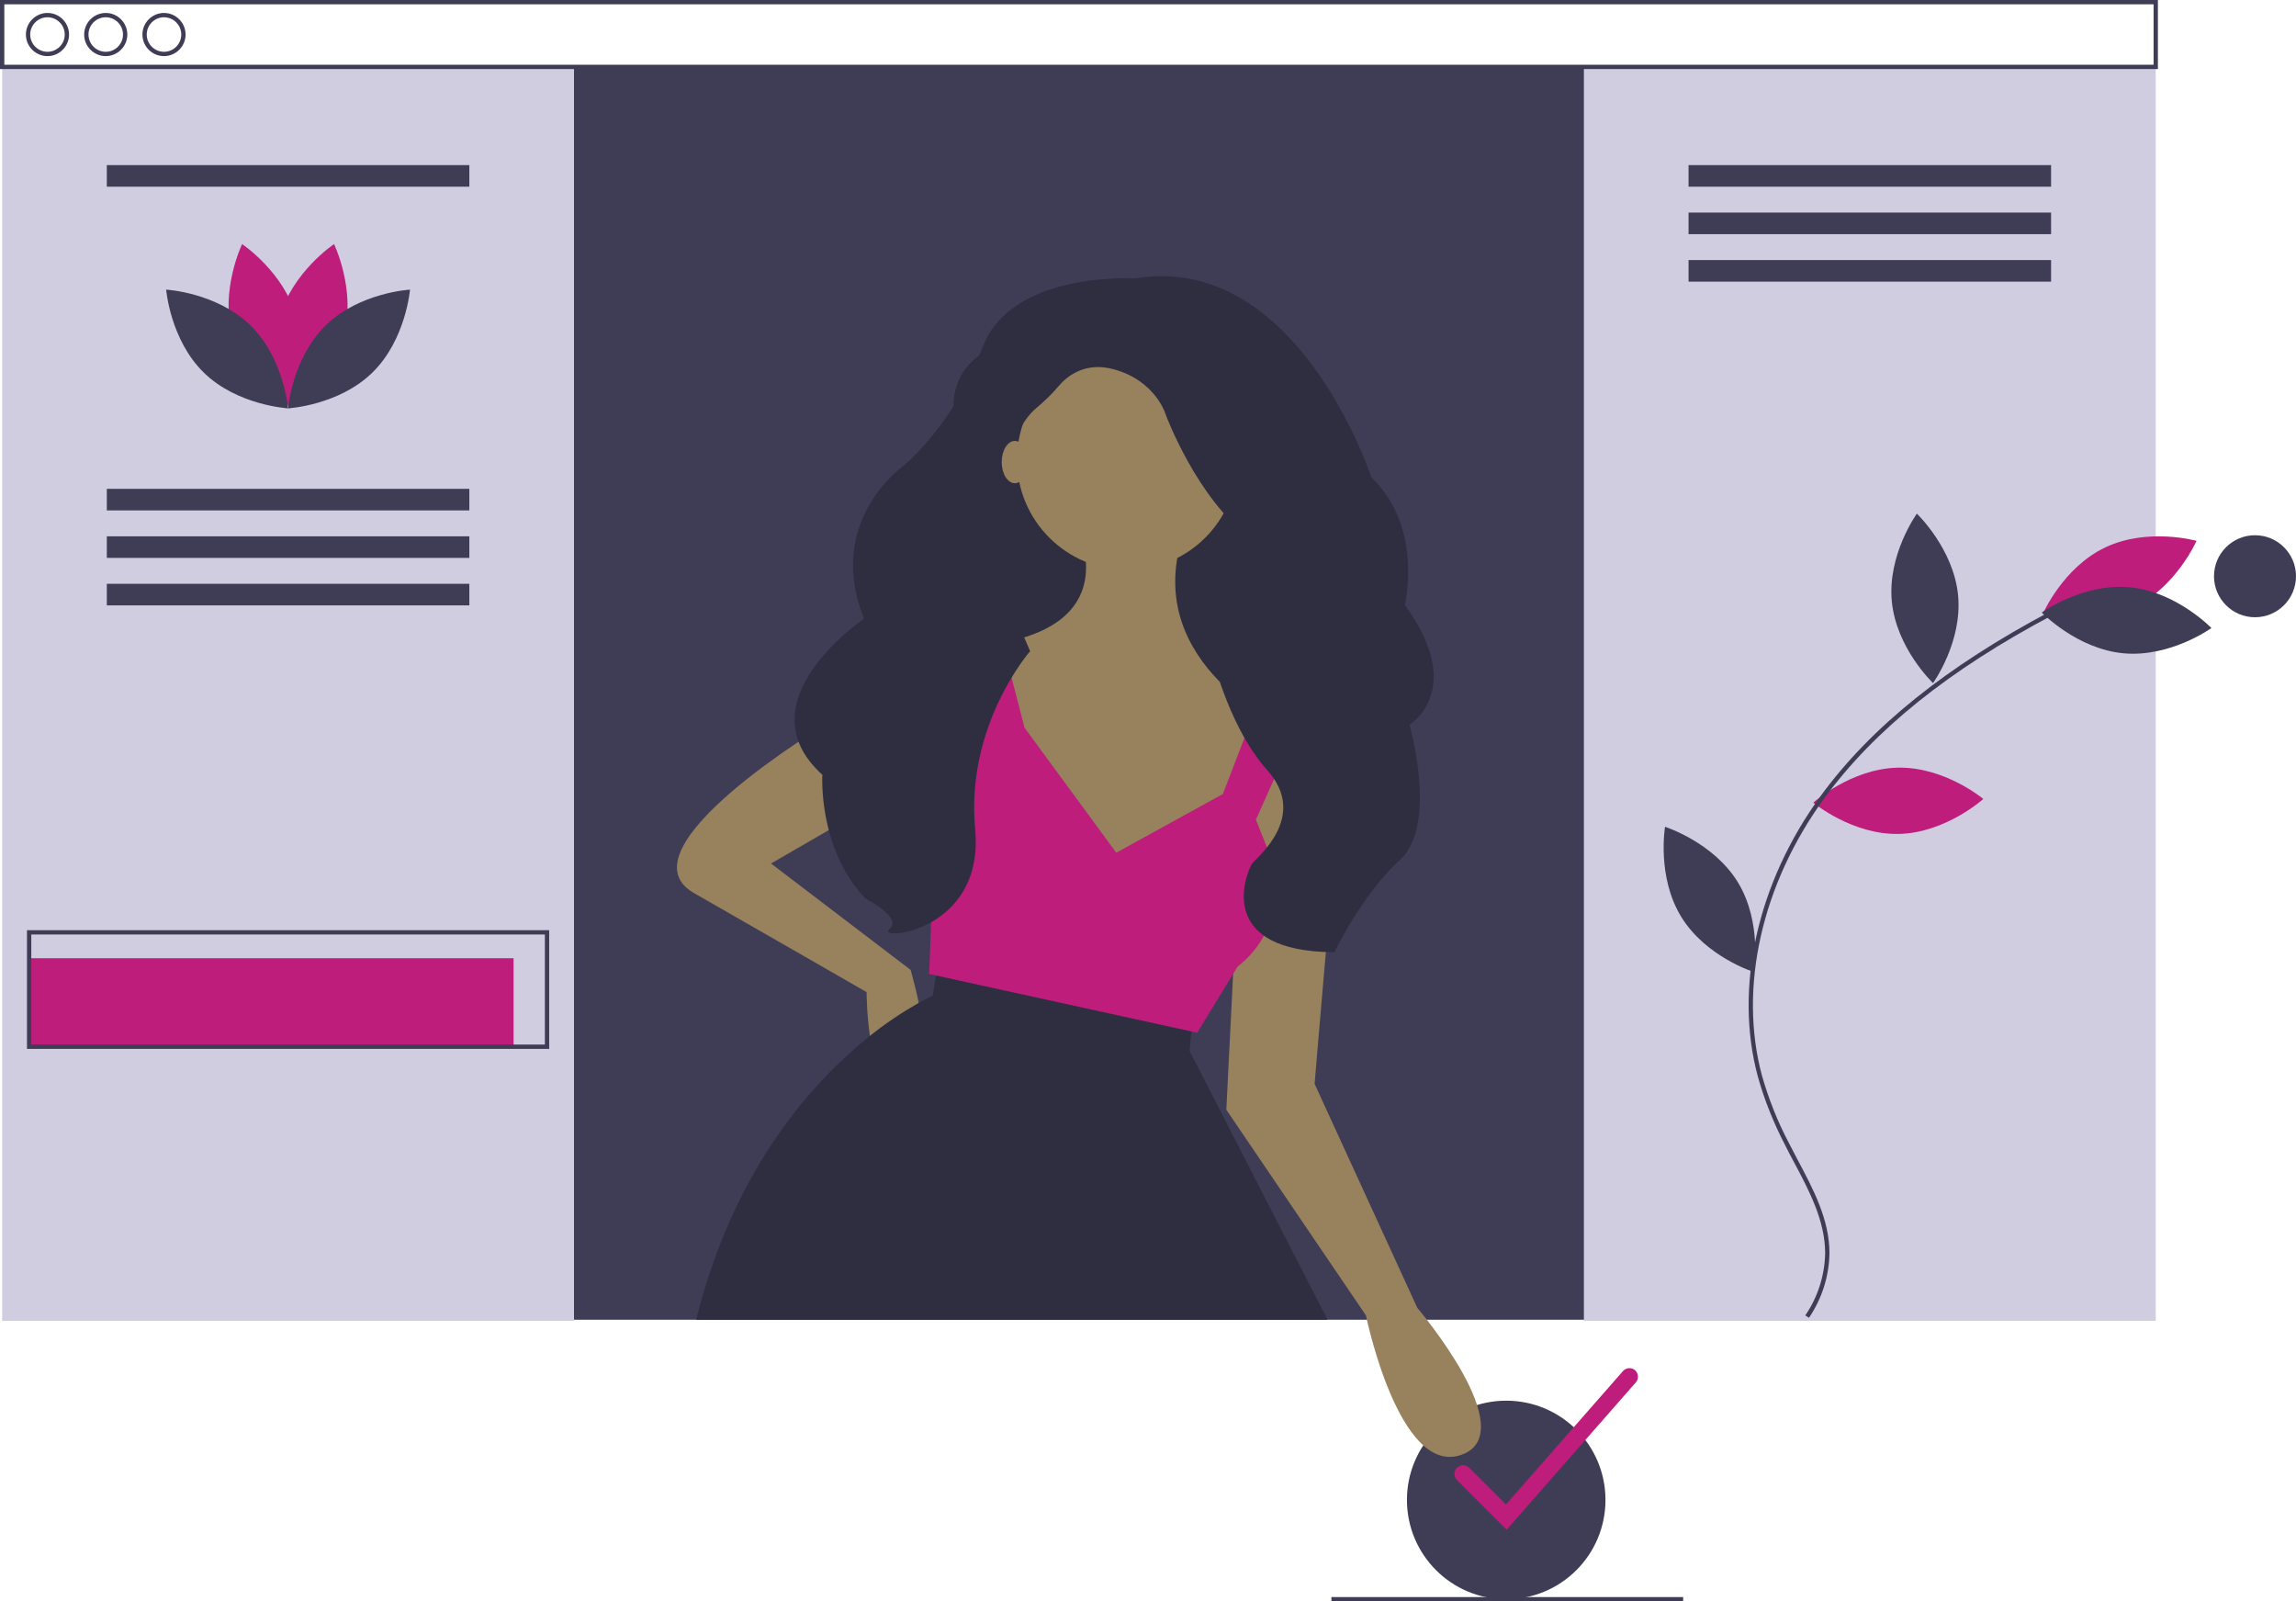 <?xml version="1.0" encoding="utf-8"?>
<!-- Generator: Adobe Illustrator 23.0.3, SVG Export Plug-In . SVG Version: 6.00 Build 0)  -->
<svg version="1.1" id="b40fa135-dc34-420f-a119-af5de4e15dee"
	 xmlns="http://www.w3.org/2000/svg" xmlns:xlink="http://www.w3.org/1999/xlink" x="0px" y="0px" viewBox="0 0 1064 742"
	 style="enable-background:new 0 0 1064 742;" xml:space="preserve">
<style type="text/css">
	.st0{fill:#3F3D56;}
	.st1{fill:#BE1D7B;}
	.st2{fill:#2F2E41;}
	.st3{fill:#98825D;}
	.st4{fill:#D0CDE1;}
</style>
<title>composition</title>
<circle class="st0" cx="698" cy="695" r="46"/>
<path class="st1" d="M698.2,708.8l-23-23c-1.6-1.6-1.6-4.1,0-5.7s4.1-1.6,5.7,0l0,0l17,17l54.2-61.8c1.5-1.7,4-1.8,5.6-0.4
	s1.8,4,0.4,5.6L698.2,708.8z"/>
<rect x="254" y="31.5" class="st0" width="488" height="580"/>
<path class="st2" d="M470,159.5h118l0,0V341l0,0H441.9l0,0V187.6C441.9,172.1,454.5,159.5,470,159.5L470,159.5z"/>
<path class="st3" d="M452.6,296.4c0,0-27.2-1.7-45.9,15.3s-23.8,23.8-23.8,23.8s-97,57.9-61.3,78.3c35.7,20.4,80,45.9,80,45.9
	s0,51.1,18.7,49.3s1.7-59.6,1.7-59.6l-64.7-49.3l64.7-37.4l22.1,22.1C444.1,384.9,462.8,316.8,452.6,296.4z"/>
<path class="st2" d="M615.2,611.5H322.6c17.5-70.4,54.4-110.7,80.5-131.5c7.1-5.7,14.7-10.8,22.6-15.3c4.1-2.3,6.5-3.3,6.5-3.3
	l1.6-9.5l1.8-10.9L553,468.3l-0.9,9.6l-0.8,9.1L615.2,611.5z"/>
<path class="st3" d="M592.2,332.1c0,0,32.3,10.2,28.9,39.1s-11.9,131-11.9,131l47.6,103.8c0,0,49.3,57.9,20.4,68.1
	S633,609.5,633,609.5l-64.7-95.3l5.1-102.1l5.1-56.2L592.2,332.1z"/>
<circle class="st3" cx="522.4" cy="213" r="51.1"/>
<path class="st3" d="M498.6,243.6c0,0,23.8,44.2-35.7,54.5l-6.8,34l56.2,100.4l66.4-57.9l13.6-39.1c0,0-66.4-30.6-42.5-91.9H498.6z"
	/>
<path class="st1" d="M517.3,395.1l-42.5-57.9l-11.9-45.9h-20.4l6.8,51.1l-9.6,15.2c-9,14.2-11.7,31.5-7.4,47.8l0,0l-1.7,45.9
	l124.2,27.2l18.7-30.6c0,0,0.7-0.5,1.7-1.4c15-12.7,20.1-33.5,12.8-51.7l-6-15l22.1-49.3l-20.4-6.8l-17,44.2L517.3,395.1z"/>
<path class="st2" d="M526,129c0,0-57.6-3.6-70.8,32.2s-36.5,54.6-36.5,54.6s-36.6,25.5-18.3,70.9c0,0-57,38.3-19.3,72.3
	c0,0-2.2,34,19.9,57.3c0,0,17.7,8.9,11.1,14.3s44.3,1.8,39.8-46.5s25.5-82.4,25.5-82.4s-28.8-62.6-15.5-84.1
	c8.1-13,11.5-22.8,18.2-28.4c3.7-3.1,7.2-6.4,10.3-10.1c4.1-4.9,12.5-11.6,25.7-8c19.9,5.4,24.3,21.5,24.3,21.5s14.4,38.5,38.7,56.4
	s-18.8,49.2-18.8,49.2s7.5,36.9,27,58.7s-5.6,40.9-7.1,43.3c-3.3,5.6-16.6,40.8,38.2,41c0,0,12.7-26.7,30.4-42.8s4.4-62.6,4.4-62.6
	s26.6-16.1-2.2-55.5c0,0,8.9-35.8-15.5-59.1C635.6,221.2,601.3,116.5,526,129z"/>
<ellipse class="st3" cx="470.3" cy="214.1" rx="6.1" ry="9.8"/>
<rect x="1" y="31" class="st4" width="265" height="581"/>
<rect x="734" y="31" class="st4" width="265" height="581"/>
<rect x="617" y="740" class="st0" width="163" height="2"/>
<path class="st1" d="M879.4,355.7c-21.8,0.5-39.1,16.2-39.1,16.2s18,15,39.7,14.5s39.1-16.2,39.1-16.2S901.2,355.2,879.4,355.7z"/>
<path class="st1" d="M988.9,281.4c-19.7,9.3-42.2,3-42.2,3s9.3-21.5,29-30.8s42.2-3,42.2-3S1008.5,272,988.9,281.4z"/>
<path class="st0" d="M986.9,272.1c-21.7-2-40.7,11.7-40.7,11.7s16.2,16.9,37.9,18.9s40.7-11.7,40.7-11.7S1008.5,274.1,986.9,272.1z"
	/>
<path class="st0" d="M907.4,275.8c2.1,21.7-11.6,40.7-11.6,40.7s-17-16.1-19.1-37.8s11.6-40.7,11.6-40.7S905.3,254.2,907.4,275.8z"
	/>
<path class="st0" d="M805.3,408.7c11.4,18.6,7.5,41.7,7.5,41.7s-22.3-7-33.7-25.6s-7.5-41.7-7.5-41.7S793.9,390.2,805.3,408.7z"/>
<path class="st0" d="M838.3,610.6l-1.7-1.1c5.8-8.5,9-18.5,9.2-28.8c0-15.1-7.4-29-14.6-42.5c-1.3-2.5-2.7-5-3.9-7.5
	c-5.3-10.2-9.6-20.8-12.7-31.9c-11.1-41.2-0.2-89.9,29.2-130.1c23.3-31.9,58.1-59.8,106.3-85.4l0.9,1.8
	c-47.9,25.4-82.4,53.1-105.6,84.8c-29,39.8-39.8,87.8-28.9,128.4c3.1,10.9,7.3,21.5,12.6,31.5c1.3,2.5,2.6,5,3.9,7.5
	c7.3,13.7,14.8,27.8,14.8,43.4C847.6,591.4,844.3,601.8,838.3,610.6z"/>
<circle class="st0" cx="1045" cy="267" r="19"/>
<path class="st0" d="M1000,32H0V0h1000V32z M2,30h996V2H2V30z"/>
<path class="st0" d="M22,26c-5.5,0-10-4.5-10-10S16.5,6,22,6s10,4.5,10,10C32,21.5,27.5,26,22,26z M22,8c-4.4,0-8,3.6-8,8s3.6,8,8,8
	s8-3.6,8-8C30,11.6,26.4,8,22,8z"/>
<path class="st0" d="M49,26c-5.5,0-10-4.5-10-10S43.5,6,49,6s10,4.5,10,10C59,21.5,54.5,26,49,26z M49,8c-4.4,0-8,3.6-8,8s3.6,8,8,8
	s8-3.6,8-8C57,11.6,53.4,8,49,8z"/>
<path class="st0" d="M76,26c-5.5,0-10-4.5-10-10S70.5,6,76,6s10,4.5,10,10C86,21.5,81.5,26,76,26z M76,8c-4.4,0-8,3.6-8,8s3.6,8,8,8
	s8-3.6,8-8C84,11.6,80.4,8,76,8z"/>
<rect x="13.5" y="444" class="st1" width="224.5" height="41"/>
<path class="st0" d="M254.5,486h-242v-55h242V486z M14.5,484h238v-51h-238V484z"/>
<path class="st1" d="M159.4,155.2c-5.7,21-25.2,34-25.2,34s-10.3-21.1-4.6-42.1s25.2-34,25.2-34S165,134.2,159.4,155.2z"/>
<path class="st1" d="M107.6,155.2c5.7,21,25.2,34,25.2,34s10.3-21.1,4.6-42.1s-25.2-34-25.2-34S102,134.2,107.6,155.2z"/>
<path class="st0" d="M116,150.7c15.6,15.2,17.5,38.5,17.5,38.5s-23.4-1.3-39-16.5S77,134.2,77,134.2S100.4,135.5,116,150.7z"/>
<path class="st0" d="M151,150.7c-15.6,15.2-17.5,38.5-17.5,38.5s23.4-1.3,39-16.5s17.5-38.5,17.5-38.5S166.6,135.5,151,150.7z"/>
<rect x="49.5" y="76.5" class="st0" width="168" height="10"/>
<rect x="49.5" y="226.5" class="st0" width="168" height="10"/>
<rect x="49.5" y="248.5" class="st0" width="168" height="10"/>
<rect x="49.5" y="270.5" class="st0" width="168" height="10"/>
<rect x="782.5" y="76.5" class="st0" width="168" height="10"/>
<rect x="782.5" y="98.5" class="st0" width="168" height="10"/>
<rect x="782.5" y="120.5" class="st0" width="168" height="10"/>
</svg>
